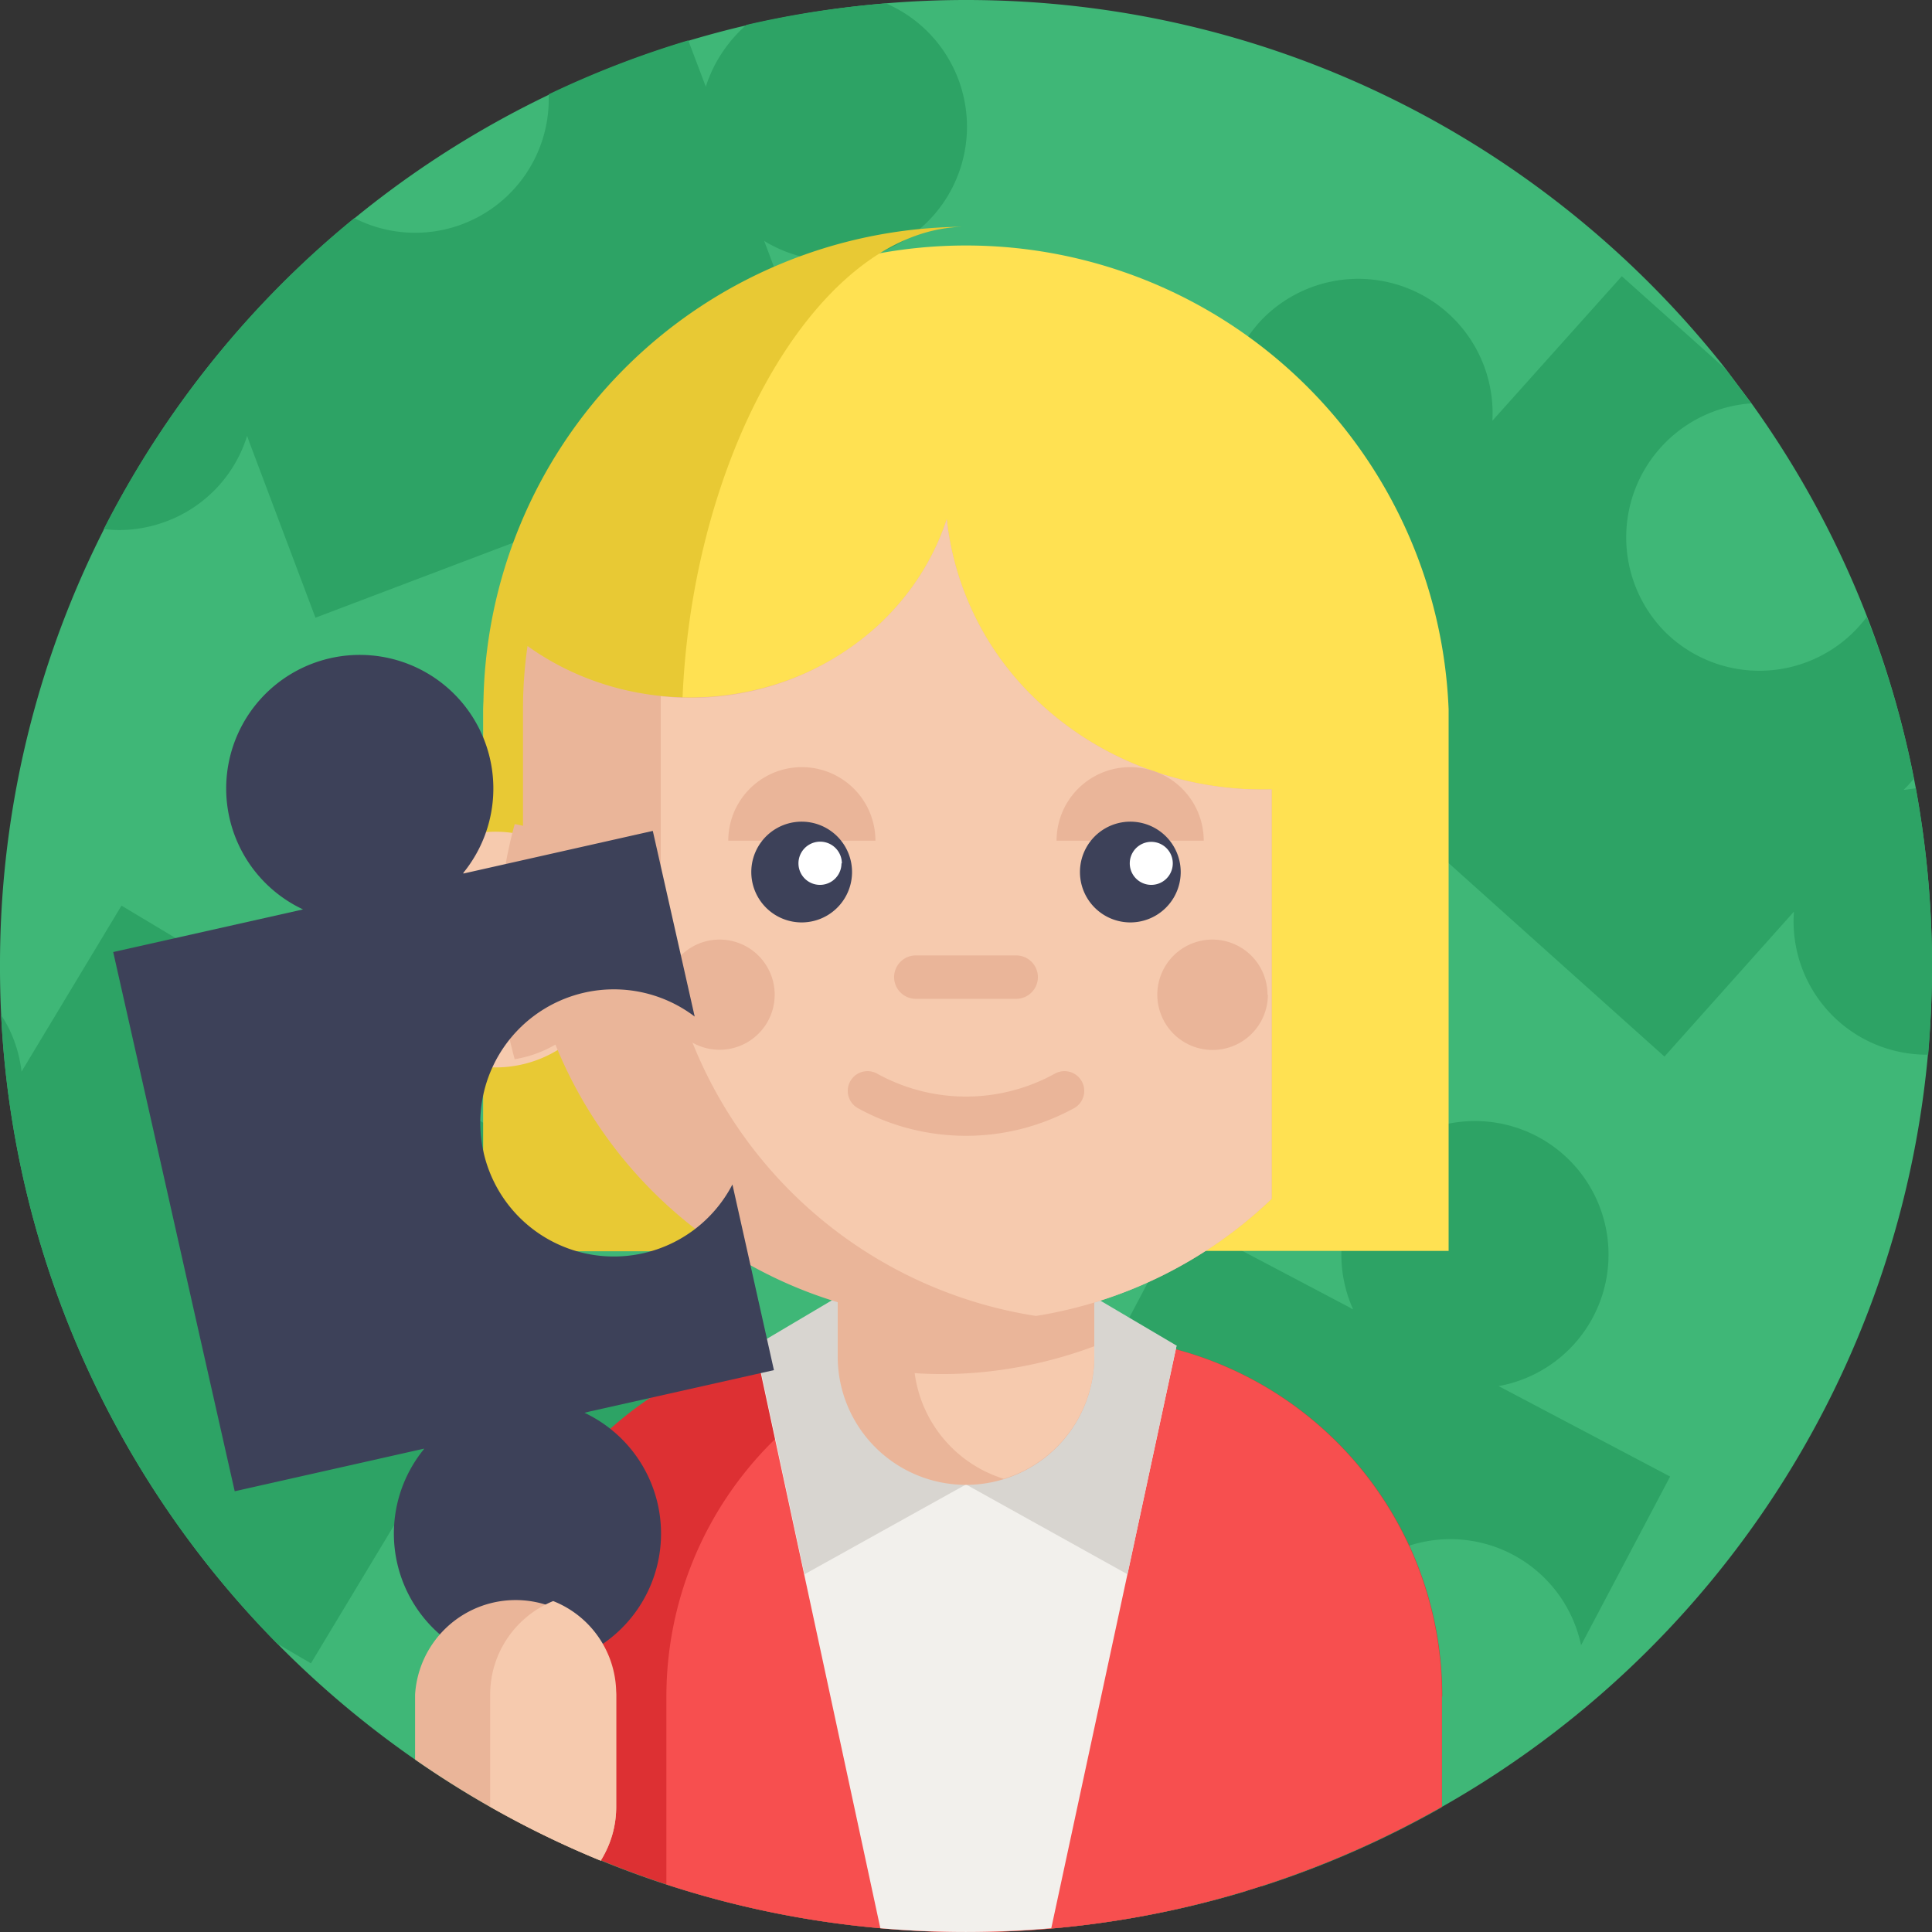 <svg xmlns="http://www.w3.org/2000/svg" viewBox="0 0 512 512">
  <rect x="0" y="0" width="512" height="512" fill="#333333" stroke="none"/>
  <path fill="#3fb777" d="M512 256a256 256 0 0 1-129.8 222.8A253.5 253.5 0 0 1 256 512c-71.4 0-136-29.3-182.5-76.4A255 255 0 0 1 0 256 255 255 0 0 1 94 57.8 256 256 0 0 1 256 0c81.6 0 154.3 38.2 201.2 97.6l6.9 9.2a254.5 254.5 0 0 1 43.1 99.4l.5 2.6c2.8 15.3 4.3 31 4.3 47.2zm0 0"/>
  <g fill="#2da365">
    <path d="M512 256c0 8-.4 15.8-1 23.5a35.3 35.3 0 0 1-35.6-37.7v-.2L441.1 280l-37.5-33.6-34-30.5-37.5-33.6 33.4-37.4 1-1-.3.1a35.4 35.4 0 0 1-31.5-59.6 35.6 35.6 0 0 1 60.8 27v.1l34.3-38.3 27.4 24.5 6.9 9.2a35.6 35.6 0 0 0-22.6 60.8 35.5 35.5 0 0 0 53.2-4.2c5.4 13.7 9.6 28 12.5 42.9l-1.8 2-.9.9h.3l2.9-.4c2.8 15.3 4.3 31 4.3 47.2zm0 0M235 66.2a35.4 35.4 0 0 1-32.4-2.3l-.1-.1 18.1 48.1-47.1 17.8-42.7 16.1-47.2 17.9-17.7-47-.4-1.2-.1.3A35.4 35.4 0 0 1 44 138.2c-5.4 2-11.1 2.7-16.5 2 16.2-31.8 38.9-60 66.4-82.4A35.4 35.4 0 0 0 145.4 25a253.9 253.9 0 0 1 37-14.3l4.2 11.1.5 1.3v-.3c2-6.2 5.7-11.8 10.7-16.2 12-2.8 24.4-4.7 37-5.7a35.6 35.6 0 0 1 .1 65.3zm0 0M173.7 412a35.6 35.6 0 0 1-64.8-15v-.2l-26.5 44-8.9-5.2A255 255 0 0 1 .3 269c3 4.5 4.7 9.5 5.4 14.8v.2L32.2 240l43.2 25.9a35.4 35.4 0 0 0-13.9 64.7 35.5 35.5 0 0 0 53-41.2l43.3 26-2.8 4.5-23 38.4-.7 1.1h.2a35.4 35.4 0 0 1 42.2 52.6zm0 0M442.6 391.3L419 436a35.4 35.4 0 0 0-65.3-10.4 35.5 35.5 0 0 0 28.5 53.3c-15 8.5-31 15.6-47.8 21l-4.6-2.5-1.2-.6.1.2 1.5 4.2c-22 6.6-45.3 10.4-69.4 10.8a35.1 35.1 0 0 1 29.1-35.5h.2l-45.5-24.1 23.6-44.6 21.4-40.3 23.5-44.5 44.4 23.4 1 .6v-.2a35.4 35.4 0 1 1 38.8 20.5h-.2zm0 0"/>
  </g>
  <path fill="#dd3033" d="M382.1 449.6v29.2A254 254 0 0 1 233.3 511 254.5 254.5 0 0 1 130 478.8v-29.2a95.2 95.2 0 0 1 95.1-95.2h62c6.9 0 13.6.8 20.1 2.2l1.2.2 3.2.8h.1a95 95 0 0 1 70.5 92zm0 0"/>
  <path fill="#f74f4f" d="M382.1 449.6v29.2A254 254 0 0 1 233.3 511a254.5 254.5 0 0 1-56.7-11.6v-49.8a95.2 95.2 0 0 1 95.1-95.2H287c6.9 0 13.6.8 20.1 2.2l1.2.2 3.2.8h.1a95 95 0 0 1 70.5 92zm0 0"/>
  <path fill="#f2f0ec" d="M311.8 356.6l-.2 1-33 153.4a258.5 258.5 0 0 1-45.3 0l-33-153.3-.2-1.1zm0 0"/>
  <path fill="#d8d5d0" d="M256 393.4l-42.8 23.8-13-60.6 26.5-15.7M256 393.4l42.8 23.8 13-60.6-26.6-15.7"/>
  <path fill="#ffe152" d="M128.1 331.5V188a128 128 0 0 1 255.8 0v143.5"/>
  <path fill="#e8c934" d="M180.7 193.6c0 50.8 29.7 109.5 46 138h-98.6V188a128 128 0 0 1 127-127.9c-39.4 1-74.4 64.1-74.4 133.5zm0 0"/>
  <path fill="#eab599" d="M290 317.8v41.7a34 34 0 0 1-68 0v-41.7zm0 0"/>
  <path fill="#f6caae" d="M290 356.8v2.7a34 34 0 0 1-24 32.4 34 34 0 0 1-23.6-28 110.4 110.4 0 0 0 25.7-1.3 115 115 0 0 0 21.8-5.8zm0 0M162.9 249.5a31.6 31.6 0 1 1-63.1 0 31.6 31.6 0 0 1 63 0zm0 0"/>
  <path fill="#eab599" d="M162.9 249.5a31.6 31.6 0 0 1-26.5 31.2 117.4 117.4 0 0 1 0-62.3 31.6 31.6 0 0 1 26.5 31.1zm0 0"/>
  <path fill="#eab599" d="M142.6 249.5a11.3 11.3 0 1 1-22.6 0 11.3 11.3 0 0 1 22.6 0zm0 0"/>
  <path fill="#eab599" d="M337 209.2v108.5a117 117 0 0 1-62.2 31h-.5a117.4 117.4 0 0 1-135.7-116V188c0-5.7.4-11.3 1.2-16.8 27.9 20 68 18 93.5-6 8.4-8 14.3-17.5 17.6-27.6a77.5 77.5 0 0 0 24.3 48.4c17 16 39.5 23.8 61.8 23.2zm0 0"/>
  <path fill="#f6caae" d="M337 209.2v108.5a117 117 0 0 1-62.2 31h-.5a117.5 117.5 0 0 1-99.2-116V188v-3.5a73.6 73.6 0 0 0 58.2-19.3c8.4-8 14.3-17.5 17.6-27.6a77.5 77.5 0 0 0 24.3 48.4c17 16 39.5 23.8 61.8 23.2zm0 0"/>
  <path fill="#eab599" d="M319 222.8a19.5 19.5 0 1 0-39 0M232 222.8a19.5 19.5 0 1 0-39 0"/>
  <path fill="#3d4159" d="M225.8 231.1a13.3 13.3 0 1 1-26.7 0 13.3 13.3 0 0 1 26.7 0zm0 0M312.9 231.1a13.3 13.3 0 1 1-26.7 0 13.3 13.3 0 0 1 26.7 0zm0 0"/>
  <path fill="#eab599" d="M269.3 264.7h-26.6a5.7 5.7 0 1 1 0-11.5h26.6a5.7 5.7 0 1 1 0 11.5zm0 0M256 301c-9.8 0-19.7-2.4-28.6-7.3a5.2 5.2 0 0 1 5-9.2 48.7 48.7 0 0 0 47.2 0 5.2 5.2 0 1 1 5 9.2c-9 4.9-18.8 7.3-28.6 7.3zm0 0"/>
  <path fill="#fff" d="M223 228.8a5.7 5.7 0 1 1-11.4 0 5.7 5.7 0 0 1 11.5 0zm0 0M310.8 228.8a5.7 5.7 0 1 1-11.4 0 5.7 5.7 0 0 1 11.4 0zm0 0"/>
  <path fill="#eab599" d="M336 263.6a14.6 14.6 0 1 1-29.3 0 14.6 14.6 0 0 1 29.2 0zm0 0M205.3 263.6a14.6 14.6 0 1 1-29.2 0 14.6 14.6 0 0 1 29.2 0zm0 0"/>
  <path fill="#3d4159" d="M51.1 346l11.1 49.2 50.2-11.3-.1.2a35.4 35.4 0 1 0 42.8-9.6l-.2-.1 1.2-.3 49-11-5.3 1.1 5.3-1.1-11-49.2a35.4 35.4 0 1 1-10-44.5L173 220.2l-50.2 11.3v-.2a35.4 35.4 0 1 0-42.5 9.7l-1.3.3-49 11 11.1 49.2"/>
  <path fill="#eab599" d="M163.3 449v29.8c0 5.3-1.5 10.1-4.1 14.3a253.9 253.9 0 0 1-49.2-26.8v-17.2a26.7 26.7 0 0 1 53.3 0zm0 0"/>
  <path fill="#f6caae" d="M163.3 449v29.8c0 5.3-1.5 10.1-4.1 14.3a253.9 253.9 0 0 1-29.3-14.3v-29.7c0-11.2 6.9-20.8 16.7-24.8a26.4 26.4 0 0 1 16.7 24.8zm0 0"/>
</svg>
